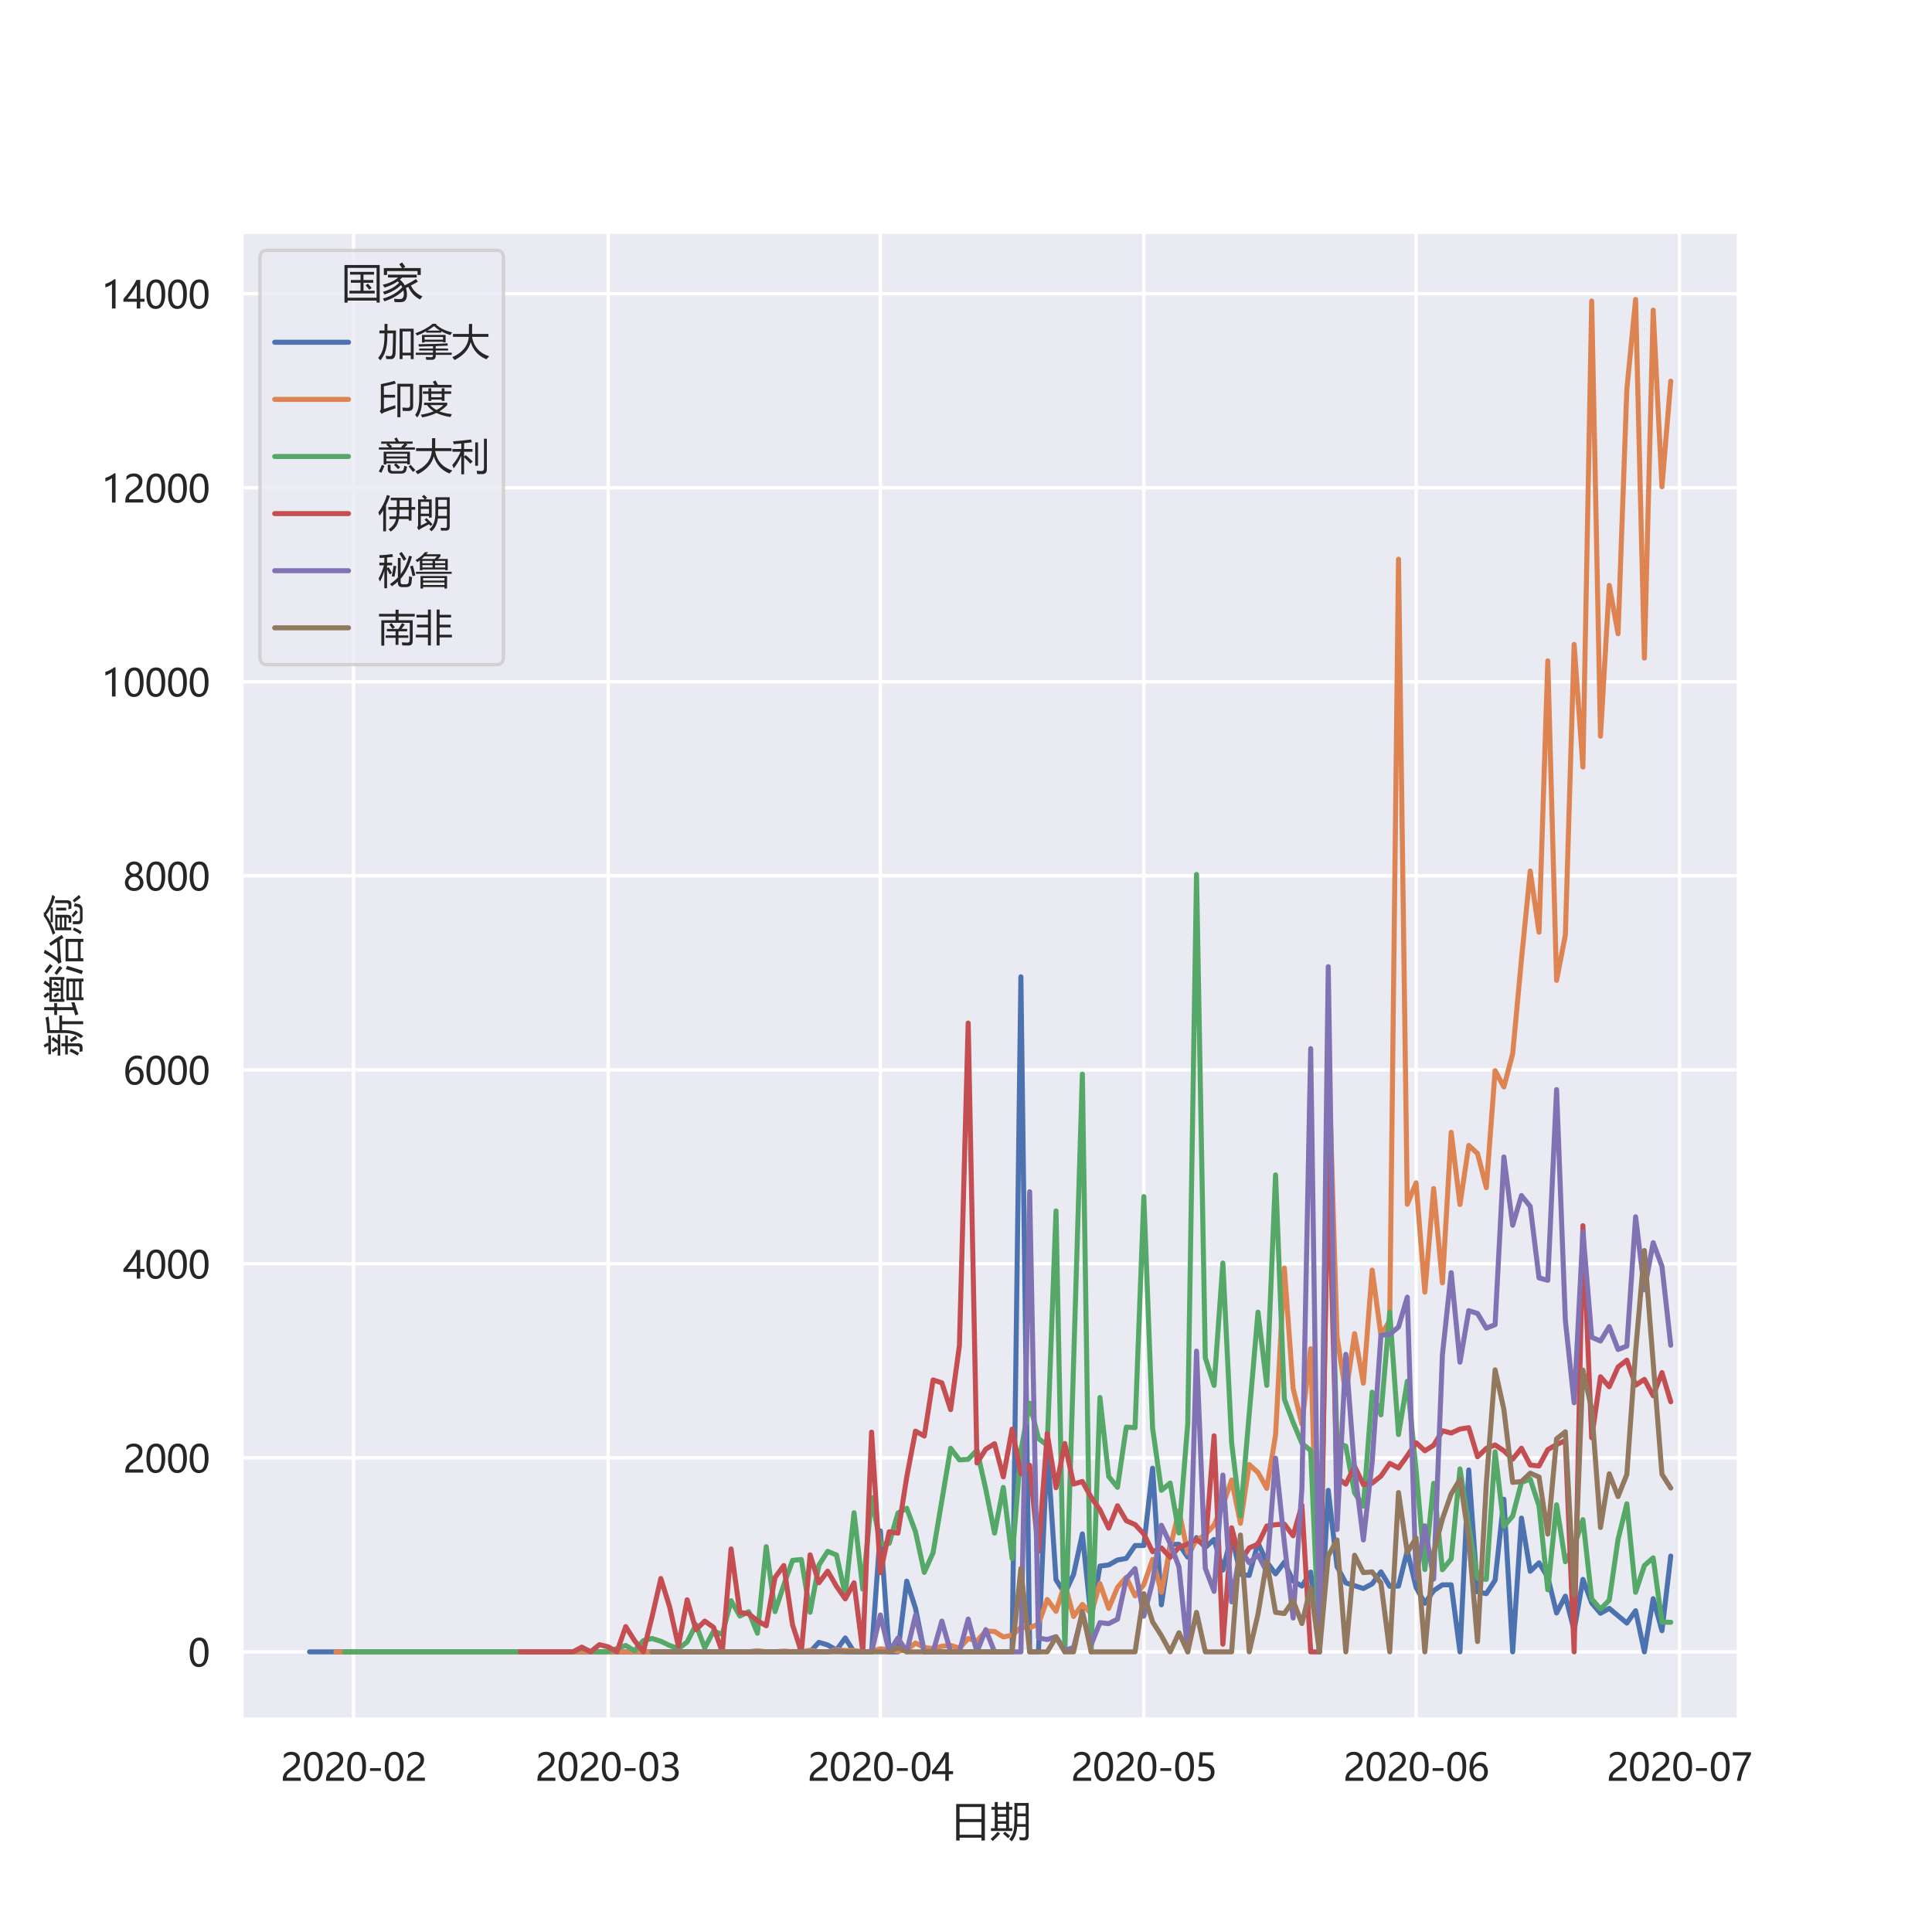 <?xml version="1.0" encoding="utf-8" standalone="no"?>
<!DOCTYPE svg PUBLIC "-//W3C//DTD SVG 1.1//EN"
        "http://www.w3.org/Graphics/SVG/1.1/DTD/svg11.dtd">
<svg xmlns:xlink="http://www.w3.org/1999/xlink" width="576pt" height="576pt" viewBox="0 0 576 576"
     xmlns="http://www.w3.org/2000/svg" version="1.1">
    <defs>
        <style type="text/css">*{stroke-linejoin: round; stroke-linecap: butt}</style>
    </defs>
    <g id="figure_1">
        <g id="patch_1">
            <path d="M 0 576
L 576 576 
L 576 0 
L 0 0 
z
" style="fill: #ffffff"/>
        </g>
        <g id="axes_1">
            <g id="patch_2">
                <path d="M 72 512.64
L 518.4 512.64 
L 518.4 69.12 
L 72 69.12 
z
" style="fill: #eaeaf2"/>
            </g>
            <g id="matplotlib.axis_1">
                <g id="xtick_1">
                    <g id="line2d_1">
                        <path d="M 105.382 512.64
L 105.382 69.12 
" clip-path="url(#pcbce294f48)" style="fill: none; stroke: #ffffff; stroke-linecap: round"/>
                    </g>
                    <g id="text_1">
                        <!-- 2020-02 -->
                        <g style="fill: #262626" transform="translate(83.651 530.933)scale(0.11 -0.11)">
                            <defs>
                                <path id="MicrosoftYaHei-32" d="M 2666 3572
Q 2666 3963 2419 4186 
Q 2172 4409 1747 4409 
Q 1447 4409 1140 4256 
Q 834 4103 569 3819 
L 569 4413 
Q 806 4659 1107 4790 
Q 1409 4922 1816 4922 
Q 2472 4922 2872 4570 
Q 3272 4219 3272 3619 
Q 3272 3084 3026 2693 
Q 2781 2303 2188 1894 
Q 1581 1475 1376 1294 
Q 1172 1113 1090 947 
Q 1009 781 1009 544 
L 3416 544 
L 3416 0 
L 372 0 
L 372 241 
Q 372 659 486 951 
Q 600 1244 862 1520 
Q 1125 1797 1681 2184 
Q 2250 2584 2458 2886 
Q 2666 3188 2666 3572 
z
" transform="scale(0.016)"/>
                                <path id="MicrosoftYaHei-30" d="M 284 2325
Q 284 3606 709 4264 
Q 1134 4922 1941 4922 
Q 3478 4922 3478 2441 
Q 3478 1216 3045 567 
Q 2613 -81 1831 -81 
Q 1094 -81 689 534 
Q 284 1150 284 2325 
z
M 909 2353 
Q 909 425 1888 425 
Q 2850 425 2850 2384 
Q 2850 4413 1906 4413 
Q 909 4413 909 2353 
z
" transform="scale(0.016)"/>
                                <path id="MicrosoftYaHei-2d" d="M 2328 1681
L 488 1681 
L 488 2153 
L 2328 2153 
L 2328 1681 
z
" transform="scale(0.016)"/>
                            </defs>
                            <use xlink:href="#MicrosoftYaHei-32"/>
                            <use xlink:href="#MicrosoftYaHei-30" x="58.643"/>
                            <use xlink:href="#MicrosoftYaHei-32" x="117.285"/>
                            <use xlink:href="#MicrosoftYaHei-30" x="175.928"/>
                            <use xlink:href="#MicrosoftYaHei-2d" x="234.57"/>
                            <use xlink:href="#MicrosoftYaHei-30" x="277.832"/>
                            <use xlink:href="#MicrosoftYaHei-32" x="336.475"/>
                        </g>
                    </g>
                </g>
                <g id="xtick_2">
                    <g id="line2d_2">
                        <path d="M 181.309 512.64
L 181.309 69.12 
" clip-path="url(#pcbce294f48)" style="fill: none; stroke: #ffffff; stroke-linecap: round"/>
                    </g>
                    <g id="text_2">
                        <!-- 2020-03 -->
                        <g style="fill: #262626" transform="translate(159.578 530.933)scale(0.11 -0.11)">
                            <defs>
                                <path id="MicrosoftYaHei-33" d="M 447 809
Q 944 425 1569 425 
Q 2069 425 2361 670 
Q 2653 916 2653 1328 
Q 2653 2247 1338 2247 
L 934 2247 
L 934 2753 
L 1319 2753 
Q 2484 2753 2484 3616 
Q 2484 4413 1594 4413 
Q 1084 4413 634 4069 
L 634 4647 
Q 1109 4922 1744 4922 
Q 2363 4922 2738 4598 
Q 3113 4275 3113 3759 
Q 3113 2809 2144 2538 
L 2144 2525 
Q 2669 2469 2973 2155 
Q 3278 1841 3278 1372 
Q 3278 719 2808 319 
Q 2338 -81 1556 -81 
Q 869 -81 447 175 
L 447 809 
z
" transform="scale(0.016)"/>
                            </defs>
                            <use xlink:href="#MicrosoftYaHei-32"/>
                            <use xlink:href="#MicrosoftYaHei-30" x="58.643"/>
                            <use xlink:href="#MicrosoftYaHei-32" x="117.285"/>
                            <use xlink:href="#MicrosoftYaHei-30" x="175.928"/>
                            <use xlink:href="#MicrosoftYaHei-2d" x="234.57"/>
                            <use xlink:href="#MicrosoftYaHei-30" x="277.832"/>
                            <use xlink:href="#MicrosoftYaHei-33" x="336.475"/>
                        </g>
                    </g>
                </g>
                <g id="xtick_3">
                    <g id="line2d_3">
                        <path d="M 262.473 512.64
L 262.473 69.12 
" clip-path="url(#pcbce294f48)" style="fill: none; stroke: #ffffff; stroke-linecap: round"/>
                    </g>
                    <g id="text_3">
                        <!-- 2020-04 -->
                        <g style="fill: #262626" transform="translate(240.742 530.933)scale(0.11 -0.11)">
                            <defs>
                                <path id="MicrosoftYaHei-34" d="M 2906 4841
L 2906 1644 
L 3631 1644 
L 3631 1138 
L 2906 1138 
L 2906 0 
L 2313 0 
L 2313 1138 
L 53 1138 
L 53 1616 
Q 656 2294 1265 3178 
Q 1875 4063 2272 4841 
L 2906 4841 
z
M 741 1644 
L 2313 1644 
L 2313 3950 
Q 1988 3366 1616 2817 
Q 1244 2269 741 1644 
z
" transform="scale(0.016)"/>
                            </defs>
                            <use xlink:href="#MicrosoftYaHei-32"/>
                            <use xlink:href="#MicrosoftYaHei-30" x="58.643"/>
                            <use xlink:href="#MicrosoftYaHei-32" x="117.285"/>
                            <use xlink:href="#MicrosoftYaHei-30" x="175.928"/>
                            <use xlink:href="#MicrosoftYaHei-2d" x="234.57"/>
                            <use xlink:href="#MicrosoftYaHei-30" x="277.832"/>
                            <use xlink:href="#MicrosoftYaHei-34" x="336.475"/>
                        </g>
                    </g>
                </g>
                <g id="xtick_4">
                    <g id="line2d_4">
                        <path d="M 341.018 512.64
L 341.018 69.12 
" clip-path="url(#pcbce294f48)" style="fill: none; stroke: #ffffff; stroke-linecap: round"/>
                    </g>
                    <g id="text_4">
                        <!-- 2020-05 -->
                        <g style="fill: #262626" transform="translate(319.287 530.933)scale(0.11 -0.11)">
                            <defs>
                                <path id="MicrosoftYaHei-35" d="M 3294 1494
Q 3294 784 2823 350 
Q 2353 -84 1559 -84 
Q 878 -84 544 119 
L 544 744 
Q 1034 425 1544 425 
Q 2050 425 2361 704 
Q 2672 984 2672 1447 
Q 2672 1909 2348 2167 
Q 2025 2425 1434 2425 
Q 978 2425 613 2384 
L 791 4841 
L 3053 4841 
L 3053 4303 
L 1306 4303 
L 1206 2931 
L 1647 2950 
Q 2416 2950 2855 2567 
Q 3294 2184 3294 1494 
z
" transform="scale(0.016)"/>
                            </defs>
                            <use xlink:href="#MicrosoftYaHei-32"/>
                            <use xlink:href="#MicrosoftYaHei-30" x="58.643"/>
                            <use xlink:href="#MicrosoftYaHei-32" x="117.285"/>
                            <use xlink:href="#MicrosoftYaHei-30" x="175.928"/>
                            <use xlink:href="#MicrosoftYaHei-2d" x="234.57"/>
                            <use xlink:href="#MicrosoftYaHei-30" x="277.832"/>
                            <use xlink:href="#MicrosoftYaHei-35" x="336.475"/>
                        </g>
                    </g>
                </g>
                <g id="xtick_5">
                    <g id="line2d_5">
                        <path d="M 422.182 512.64
L 422.182 69.12 
" clip-path="url(#pcbce294f48)" style="fill: none; stroke: #ffffff; stroke-linecap: round"/>
                    </g>
                    <g id="text_5">
                        <!-- 2020-06 -->
                        <g style="fill: #262626" transform="translate(400.451 530.933)scale(0.11 -0.11)">
                            <defs>
                                <path id="MicrosoftYaHei-36" d="M 3181 4219
Q 2803 4413 2391 4413 
Q 1763 4413 1381 3866 
Q 1000 3319 994 2372 
L 1009 2372 
Q 1353 3038 2106 3038 
Q 2734 3038 3109 2628 
Q 3484 2219 3484 1541 
Q 3484 831 3051 375 
Q 2619 -81 1947 -81 
Q 1209 -81 789 495 
Q 369 1072 369 2131 
Q 369 3413 920 4167 
Q 1472 4922 2372 4922 
Q 2888 4922 3181 4781 
L 3181 4219 
z
M 1031 1584 
Q 1031 1106 1286 765 
Q 1541 425 1963 425 
Q 2363 425 2613 719 
Q 2863 1013 2863 1475 
Q 2863 1975 2627 2253 
Q 2391 2531 1956 2531 
Q 1544 2531 1287 2250 
Q 1031 1969 1031 1584 
z
" transform="scale(0.016)"/>
                            </defs>
                            <use xlink:href="#MicrosoftYaHei-32"/>
                            <use xlink:href="#MicrosoftYaHei-30" x="58.643"/>
                            <use xlink:href="#MicrosoftYaHei-32" x="117.285"/>
                            <use xlink:href="#MicrosoftYaHei-30" x="175.928"/>
                            <use xlink:href="#MicrosoftYaHei-2d" x="234.57"/>
                            <use xlink:href="#MicrosoftYaHei-30" x="277.832"/>
                            <use xlink:href="#MicrosoftYaHei-36" x="336.475"/>
                        </g>
                    </g>
                </g>
                <g id="xtick_6">
                    <g id="line2d_6">
                        <path d="M 500.727 512.64
L 500.727 69.12 
" clip-path="url(#pcbce294f48)" style="fill: none; stroke: #ffffff; stroke-linecap: round"/>
                    </g>
                    <g id="text_6">
                        <!-- 2020-07 -->
                        <g style="fill: #262626" transform="translate(478.996 530.933)scale(0.11 -0.11)">
                            <defs>
                                <path id="MicrosoftYaHei-37" d="M 3422 4463
Q 2659 3131 2223 1998 
Q 1788 866 1684 0 
L 1047 0 
Q 1163 853 1594 1947 
Q 2025 3041 2747 4300 
L 347 4300 
L 347 4841 
L 3422 4841 
L 3422 4463 
z
" transform="scale(0.016)"/>
                            </defs>
                            <use xlink:href="#MicrosoftYaHei-32"/>
                            <use xlink:href="#MicrosoftYaHei-30" x="58.643"/>
                            <use xlink:href="#MicrosoftYaHei-32" x="117.285"/>
                            <use xlink:href="#MicrosoftYaHei-30" x="175.928"/>
                            <use xlink:href="#MicrosoftYaHei-2d" x="234.57"/>
                            <use xlink:href="#MicrosoftYaHei-30" x="277.832"/>
                            <use xlink:href="#MicrosoftYaHei-37" x="336.475"/>
                        </g>
                    </g>
                </g>
                <g id="text_7">
                    <!-- 日期 -->
                    <g style="fill: #262626" transform="translate(283.2 547.26)scale(0.12 -0.12)">
                        <defs>
                            <path id="MicrosoftYaHei-65e5" d="M 975 4909
L 5431 4909 
L 5431 -766 
L 4900 -766 
L 4900 -322 
L 1506 -322 
L 1506 -766 
L 975 -766 
L 975 4909 
z
M 1506 2103 
L 1506 134 
L 4900 134 
L 4900 2103 
L 1506 2103 
z
M 1506 4441 
L 1506 2572 
L 4900 2572 
L 4900 4441 
L 1506 4441 
z
" transform="scale(0.016)"/>
                            <path id="MicrosoftYaHei-671f" d="M 3769 5066
L 5981 5066 
L 5981 -3 
Q 5981 -741 5281 -741 
Q 4931 -741 4594 -722 
Q 4569 -516 4519 -241 
Q 4975 -284 5175 -284 
Q 5519 -284 5519 59 
L 5519 1372 
L 4181 1372 
Q 4113 3 3350 -903 
Q 3181 -728 2975 -553 
Q 3481 28 3619 653 
Q 3769 1253 3769 2741 
L 3769 5066 
z
M 125 1141 
L 713 1141 
L 713 4028 
L 200 4028 
L 200 4453 
L 713 4453 
L 713 5216 
L 1175 5216 
L 1175 4453 
L 2475 4453 
L 2475 5241 
L 2938 5241 
L 2938 4453 
L 3444 4453 
L 3444 4028 
L 2938 4028 
L 2938 1141 
L 3438 1141 
L 3438 716 
L 125 716 
L 125 1141 
z
M 4209 1784 
L 5519 1784 
L 5519 3009 
L 4231 3009 
Q 4238 2203 4209 1784 
z
M 5519 4641 
L 4231 4641 
L 4231 3422 
L 5519 3422 
L 5519 4641 
z
M 1175 1141 
L 2475 1141 
L 2475 1841 
L 1175 1841 
L 1175 1141 
z
M 1175 2241 
L 2475 2241 
L 2475 2934 
L 1175 2934 
L 1175 2241 
z
M 1175 3334 
L 2475 3334 
L 2475 4028 
L 1175 4028 
L 1175 3334 
z
M 1175 597 
L 1556 297 
Q 925 -384 406 -847 
Q 275 -697 75 -516 
Q 669 -9 1175 597 
z
M 1994 303 
L 2294 609 
Q 2731 284 3119 -47 
L 2788 -403 
Q 2438 -53 1994 303 
z
" transform="scale(0.016)"/>
                        </defs>
                        <use xlink:href="#MicrosoftYaHei-65e5"/>
                        <use xlink:href="#MicrosoftYaHei-671f" x="100"/>
                    </g>
                </g>
            </g>
            <g id="matplotlib.axis_2">
                <g id="ytick_1">
                    <g id="line2d_7">
                        <path d="M 72 492.48
L 518.4 492.48 
" clip-path="url(#pcbce294f48)" style="fill: none; stroke: #ffffff; stroke-linecap: round"/>
                    </g>
                    <g id="text_8">
                        <!-- 0 -->
                        <g style="fill: #262626" transform="translate(56.05 496.877)scale(0.11 -0.11)">
                            <use xlink:href="#MicrosoftYaHei-30"/>
                        </g>
                    </g>
                </g>
                <g id="ytick_2">
                    <g id="line2d_8">
                        <path d="M 72 434.636
L 518.4 434.636 
" clip-path="url(#pcbce294f48)" style="fill: none; stroke: #ffffff; stroke-linecap: round"/>
                    </g>
                    <g id="text_9">
                        <!-- 2000 -->
                        <g style="fill: #262626" transform="translate(36.698 439.033)scale(0.11 -0.11)">
                            <use xlink:href="#MicrosoftYaHei-32"/>
                            <use xlink:href="#MicrosoftYaHei-30" x="58.643"/>
                            <use xlink:href="#MicrosoftYaHei-30" x="117.285"/>
                            <use xlink:href="#MicrosoftYaHei-30" x="175.928"/>
                        </g>
                    </g>
                </g>
                <g id="ytick_3">
                    <g id="line2d_9">
                        <path d="M 72 376.792
L 518.4 376.792 
" clip-path="url(#pcbce294f48)" style="fill: none; stroke: #ffffff; stroke-linecap: round"/>
                    </g>
                    <g id="text_10">
                        <!-- 4000 -->
                        <g style="fill: #262626" transform="translate(36.698 381.189)scale(0.11 -0.11)">
                            <use xlink:href="#MicrosoftYaHei-34"/>
                            <use xlink:href="#MicrosoftYaHei-30" x="58.643"/>
                            <use xlink:href="#MicrosoftYaHei-30" x="117.285"/>
                            <use xlink:href="#MicrosoftYaHei-30" x="175.928"/>
                        </g>
                    </g>
                </g>
                <g id="ytick_4">
                    <g id="line2d_10">
                        <path d="M 72 318.949
L 518.4 318.949 
" clip-path="url(#pcbce294f48)" style="fill: none; stroke: #ffffff; stroke-linecap: round"/>
                    </g>
                    <g id="text_11">
                        <!-- 6000 -->
                        <g style="fill: #262626" transform="translate(36.698 323.345)scale(0.11 -0.11)">
                            <use xlink:href="#MicrosoftYaHei-36"/>
                            <use xlink:href="#MicrosoftYaHei-30" x="58.643"/>
                            <use xlink:href="#MicrosoftYaHei-30" x="117.285"/>
                            <use xlink:href="#MicrosoftYaHei-30" x="175.928"/>
                        </g>
                    </g>
                </g>
                <g id="ytick_5">
                    <g id="line2d_11">
                        <path d="M 72 261.105
L 518.4 261.105 
" clip-path="url(#pcbce294f48)" style="fill: none; stroke: #ffffff; stroke-linecap: round"/>
                    </g>
                    <g id="text_12">
                        <!-- 8000 -->
                        <g style="fill: #262626" transform="translate(36.698 265.501)scale(0.11 -0.11)">
                            <defs>
                                <path id="MicrosoftYaHei-38" d="M 306 1350
Q 306 1769 556 2122 
Q 806 2475 1200 2625 
Q 884 2803 700 3081 
Q 516 3359 516 3684 
Q 516 4028 692 4312 
Q 869 4597 1183 4759 
Q 1497 4922 1875 4922 
Q 2256 4922 2572 4761 
Q 2888 4600 3063 4315 
Q 3238 4031 3238 3684 
Q 3238 3366 3058 3086 
Q 2878 2806 2559 2625 
Q 2953 2472 3200 2119 
Q 3447 1766 3447 1350 
Q 3447 938 3250 611 
Q 3053 284 2690 103 
Q 2328 -78 1875 -78 
Q 1425 -78 1065 103 
Q 706 284 506 612 
Q 306 941 306 1350 
z
M 906 1378 
Q 906 947 1172 687 
Q 1438 428 1878 428 
Q 2309 428 2582 692 
Q 2856 956 2856 1378 
Q 2856 1778 2579 2051 
Q 2303 2325 1878 2325 
Q 1456 2325 1181 2058 
Q 906 1791 906 1378 
z
M 1081 3634 
Q 1081 3309 1312 3076 
Q 1544 2844 1878 2844 
Q 2206 2844 2445 3078 
Q 2684 3313 2684 3634 
Q 2684 3963 2454 4191 
Q 2225 4419 1878 4419 
Q 1534 4419 1307 4195 
Q 1081 3972 1081 3634 
z
" transform="scale(0.016)"/>
                            </defs>
                            <use xlink:href="#MicrosoftYaHei-38"/>
                            <use xlink:href="#MicrosoftYaHei-30" x="58.643"/>
                            <use xlink:href="#MicrosoftYaHei-30" x="117.285"/>
                            <use xlink:href="#MicrosoftYaHei-30" x="175.928"/>
                        </g>
                    </g>
                </g>
                <g id="ytick_6">
                    <g id="line2d_12">
                        <path d="M 72 203.261
L 518.4 203.261 
" clip-path="url(#pcbce294f48)" style="fill: none; stroke: #ffffff; stroke-linecap: round"/>
                    </g>
                    <g id="text_13">
                        <!-- 10000 -->
                        <g style="fill: #262626" transform="translate(30.248 207.658)scale(0.11 -0.11)">
                            <defs>
                                <path id="MicrosoftYaHei-31" d="M 1781 0
L 1781 4141 
Q 1638 3997 1295 3819 
Q 953 3641 663 3569 
L 663 4169 
Q 1047 4275 1484 4508 
Q 1922 4741 2156 4947 
L 2388 4947 
L 2388 0 
L 1781 0 
z
" transform="scale(0.016)"/>
                            </defs>
                            <use xlink:href="#MicrosoftYaHei-31"/>
                            <use xlink:href="#MicrosoftYaHei-30" x="58.643"/>
                            <use xlink:href="#MicrosoftYaHei-30" x="117.285"/>
                            <use xlink:href="#MicrosoftYaHei-30" x="175.928"/>
                            <use xlink:href="#MicrosoftYaHei-30" x="234.57"/>
                        </g>
                    </g>
                </g>
                <g id="ytick_7">
                    <g id="line2d_13">
                        <path d="M 72 145.417
L 518.4 145.417 
" clip-path="url(#pcbce294f48)" style="fill: none; stroke: #ffffff; stroke-linecap: round"/>
                    </g>
                    <g id="text_14">
                        <!-- 12000 -->
                        <g style="fill: #262626" transform="translate(30.248 149.814)scale(0.11 -0.11)">
                            <use xlink:href="#MicrosoftYaHei-31"/>
                            <use xlink:href="#MicrosoftYaHei-32" x="58.643"/>
                            <use xlink:href="#MicrosoftYaHei-30" x="117.285"/>
                            <use xlink:href="#MicrosoftYaHei-30" x="175.928"/>
                            <use xlink:href="#MicrosoftYaHei-30" x="234.57"/>
                        </g>
                    </g>
                </g>
                <g id="ytick_8">
                    <g id="line2d_14">
                        <path d="M 72 87.574
L 518.4 87.574 
" clip-path="url(#pcbce294f48)" style="fill: none; stroke: #ffffff; stroke-linecap: round"/>
                    </g>
                    <g id="text_15">
                        <!-- 14000 -->
                        <g style="fill: #262626" transform="translate(30.248 91.97)scale(0.11 -0.11)">
                            <use xlink:href="#MicrosoftYaHei-31"/>
                            <use xlink:href="#MicrosoftYaHei-34" x="58.643"/>
                            <use xlink:href="#MicrosoftYaHei-30" x="117.285"/>
                            <use xlink:href="#MicrosoftYaHei-30" x="175.928"/>
                            <use xlink:href="#MicrosoftYaHei-30" x="234.57"/>
                        </g>
                    </g>
                </g>
                <g id="text_16">
                    <!-- 新增治愈 -->
                    <g style="fill: #262626" transform="translate(23.265 314.88)rotate(-90)scale(0.12 -0.12)">
                        <defs>
                            <path id="MicrosoftYaHei-65b0" d="M 3594 4797
Q 4888 4809 5981 5053 
L 6144 4572 
Q 4906 4409 4038 4359 
L 4038 2903 
L 6319 2903 
L 6319 2478 
L 5425 2478 
L 5425 -797 
L 4963 -797 
L 4963 2478 
L 4038 2478 
L 4038 2172 
Q 4038 253 3119 -816 
Q 2969 -622 2788 -416 
Q 3594 466 3594 2191 
L 3594 4797 
z
M 263 1991 
L 1538 1991 
L 1538 2584 
L 1988 2584 
L 1988 1991 
L 3213 1991 
L 3213 1591 
L 1988 1591 
L 1988 -41 
Q 1988 -703 1350 -703 
Q 1081 -703 744 -697 
Q 719 -491 675 -222 
Q 1038 -259 1244 -259 
Q 1538 -259 1538 59 
L 1538 1591 
L 263 1591 
L 263 1991 
z
M 88 3159 
L 1094 3159 
Q 828 3581 594 3884 
L 931 4122 
Q 1138 3872 1463 3416 
L 1109 3159 
L 1934 3159 
Q 2275 3650 2563 4128 
L 3006 3878 
Q 2703 3488 2428 3159 
L 3375 3159 
L 3375 2759 
L 88 2759 
L 88 3159 
z
M 288 4609 
L 1638 4609 
Q 1503 4866 1331 5166 
L 1731 5353 
Q 1925 5034 2094 4709 
L 1884 4609 
L 3213 4609 
L 3213 4209 
L 288 4209 
L 288 4609 
z
M 744 1309 
L 1169 1109 
Q 831 403 500 -166 
Q 319 -53 88 59 
Q 394 534 744 1309 
z
M 2544 1278 
Q 2894 803 3156 403 
L 2756 128 
Q 2481 609 2175 1034 
L 2544 1278 
z
" transform="scale(0.016)"/>
                            <path id="MicrosoftYaHei-589e" d="M 2188 4459
L 3259 4459 
Q 3041 4781 2775 5116 
L 3131 5366 
Q 3456 4991 3694 4666 
L 3403 4459 
L 4453 4459 
Q 4759 4888 5050 5372 
L 5500 5116 
Q 5234 4772 4978 4459 
L 6038 4459 
L 6038 2122 
L 5600 2122 
L 5600 2309 
L 2625 2309 
L 2625 2122 
L 2188 2122 
L 2188 4459 
z
M 2438 1797 
L 5788 1797 
L 5788 -847 
L 5338 -847 
L 5338 -547 
L 2888 -547 
L 2888 -847 
L 2438 -847 
L 2438 1797 
z
M 81 428 
Q 466 538 894 672 
L 894 3253 
L 144 3253 
L 144 3697 
L 894 3697 
L 894 5259 
L 1356 5259 
L 1356 3697 
L 2000 3697 
L 2000 3253 
L 1356 3253 
L 1356 819 
Q 1709 931 2094 1059 
Q 2106 759 2125 553 
Q 1306 316 250 -53 
L 81 428 
z
M 5600 4084 
L 4325 4084 
L 4325 2684 
L 5600 2684 
L 5600 4084 
z
M 2625 2684 
L 3894 2684 
L 3894 4084 
L 2625 4084 
L 2625 2684 
z
M 5338 1409 
L 2888 1409 
L 2888 809 
L 5338 809 
L 5338 1409 
z
M 2888 -159 
L 5338 -159 
L 5338 434 
L 2888 434 
L 2888 -159 
z
M 5350 3609 
Q 5006 3066 4856 2884 
L 4519 3084 
Q 4744 3391 4981 3828 
L 5350 3609 
z
M 2863 3597 
L 3181 3803 
Q 3463 3441 3669 3122 
L 3319 2897 
Q 3119 3228 2863 3597 
z
" transform="scale(0.016)"/>
                            <path id="MicrosoftYaHei-6cbb" d="M 2231 1934
L 5719 1934 
L 5719 -822 
L 5244 -822 
L 5244 -403 
L 2706 -403 
L 2706 -822 
L 2231 -822 
L 2231 1934 
z
M 5019 4484 
Q 5731 3522 6325 2534 
L 5875 2259 
Q 5706 2553 5538 2838 
Q 3694 2759 2594 2666 
Q 2344 2641 2081 2566 
L 1831 3053 
Q 2088 3147 2288 3372 
Q 2931 4141 3519 5334 
L 4019 5128 
Q 3388 4059 2713 3153 
Q 3853 3191 5281 3259 
Q 4956 3775 4625 4247 
L 5019 4484 
z
M 5244 1497 
L 2706 1497 
L 2706 34 
L 5244 34 
L 5244 1497 
z
M 1013 1903 
Q 1263 1784 1525 1684 
Q 1069 278 763 -766 
L 231 -566 
Q 656 509 1013 1903 
z
M 663 5209 
Q 1338 4747 1819 4359 
Q 1619 4128 1469 3953 
Q 994 4378 356 4853 
L 663 5209 
z
M 406 3647 
Q 981 3266 1525 2847 
Q 1431 2753 1188 2434 
Q 563 2953 100 3291 
L 406 3647 
z
" transform="scale(0.016)"/>
                            <path id="MicrosoftYaHei-6108" d="M 1231 1059
L 800 1059 
L 800 3541 
L 3200 3541 
L 3200 1678 
Q 3200 1034 2575 1034 
Q 2369 1034 2006 1047 
Q 1969 1259 1919 1478 
Q 2263 1441 2506 1441 
Q 2769 1441 2769 1722 
L 2769 1803 
L 1231 1803 
L 1231 1059 
z
M 3631 5316 
L 3525 5228 
Q 4563 4397 6313 3991 
Q 6181 3828 6006 3559 
Q 5056 3853 4350 4209 
L 4350 3916 
L 2044 3916 
L 2044 4247 
Q 1319 3884 375 3534 
Q 244 3741 88 3916 
Q 1900 4478 3006 5316 
L 3631 5316 
z
M 1744 803 
L 2206 803 
L 2206 59 
Q 2206 -303 2563 -303 
L 3900 -303 
Q 4350 -303 4425 53 
Q 4475 297 4519 653 
Q 4744 566 4988 491 
Q 4925 122 4850 -153 
Q 4706 -703 3981 -703 
L 2506 -703 
Q 1744 -703 1744 3 
L 1744 803 
z
M 5019 3559 
L 5463 3559 
L 5463 1709 
Q 5463 1022 4819 1022 
Q 4594 1022 4169 1034 
Q 4125 1284 4056 1516 
Q 4438 1472 4731 1472 
Q 5019 1472 5019 1791 
L 5019 3559 
z
M 3213 4959 
Q 2669 4559 2069 4266 
L 4250 4266 
Q 3644 4584 3213 4959 
z
M 3875 3391 
L 4306 3391 
L 4306 1834 
L 3875 1834 
L 3875 3391 
z
M 813 784 
L 1238 628 
Q 956 -22 588 -566 
Q 400 -453 175 -347 
Q 569 178 813 784 
z
M 5113 578 
L 5456 822 
Q 5900 334 6275 -153 
L 5888 -428 
Q 5569 34 5113 578 
z
M 1231 2141 
L 2769 2141 
L 2769 2497 
L 1231 2497 
L 1231 2141 
z
M 2769 3191 
L 1231 3191 
L 1231 2834 
L 2769 2834 
L 2769 3191 
z
M 2800 734 
L 3088 1003 
Q 3531 678 3919 341 
L 3600 22 
Q 3219 384 2800 734 
z
" transform="scale(0.016)"/>
                        </defs>
                        <use xlink:href="#MicrosoftYaHei-65b0"/>
                        <use xlink:href="#MicrosoftYaHei-589e" x="100"/>
                        <use xlink:href="#MicrosoftYaHei-6cbb" x="200"/>
                        <use xlink:href="#MicrosoftYaHei-6108" x="300"/>
                    </g>
                </g>
            </g>
            <g id="line2d_15">
                <path d="M 92.291 492.48
L 223.2 492.48 
L 225.818 492.306 
L 228.436 492.48 
L 238.909 492.393 
L 241.527 492.48 
L 244.145 489.646 
L 246.764 490.427 
L 249.382 491.93 
L 252 488.344 
L 254.618 492.48 
L 259.855 492.48 
L 262.473 456.414 
L 265.091 492.48 
L 267.709 492.48 
L 270.327 471.396 
L 272.945 479.494 
L 275.564 492.48 
L 301.745 492.48 
L 304.364 291.213 
L 306.982 492.48 
L 309.6 492.48 
L 312.218 431.339 
L 314.836 470.991 
L 317.455 475.069 
L 320.073 469.4 
L 322.691 457.311 
L 325.309 482.675 
L 327.927 466.913 
L 330.545 466.566 
L 333.164 465.091 
L 335.782 464.628 
L 338.4 460.782 
L 341.018 460.782 
L 343.636 437.731 
L 346.255 478.453 
L 348.873 460.463 
L 351.491 460.406 
L 354.109 464.252 
L 356.727 458.41 
L 359.345 461.36 
L 361.964 458.96 
L 364.582 468.099 
L 367.2 457.6 
L 369.818 469.371 
L 372.436 469.69 
L 375.055 460.03 
L 377.673 465.669 
L 380.291 469.227 
L 382.909 465.756 
L 385.527 471.338 
L 388.145 472.871 
L 390.764 468.706 
L 393.382 492.48 
L 396 444.325 
L 398.618 467.058 
L 401.236 471.917 
L 406.473 473.594 
L 409.091 472.206 
L 411.709 468.619 
L 414.327 472.929 
L 416.945 472.871 
L 419.564 462.343 
L 422.182 473.247 
L 424.8 477.99 
L 427.418 474.23 
L 430.036 472.495 
L 432.655 472.495 
L 435.273 492.48 
L 437.891 438.251 
L 440.509 474.577 
L 443.127 475.127 
L 445.745 471.136 
L 448.364 446.986 
L 450.982 492.48 
L 453.6 452.597 
L 456.218 468.446 
L 458.836 465.93 
L 461.455 470.21 
L 464.073 480.882 
L 466.691 475.879 
L 469.309 486.117 
L 471.927 470.875 
L 474.545 477.903 
L 477.164 480.969 
L 479.782 479.523 
L 485.018 483.89 
L 487.636 480.217 
L 490.255 492.48 
L 492.873 476.631 
L 495.491 486.175 
L 498.109 463.934 
L 498.109 463.934 
" clip-path="url(#pcbce294f48)" style="fill: none; stroke: #4c72b0; stroke-width: 1.5; stroke-linecap: round"/>
            </g>
            <g id="line2d_16">
                <path d="M 100.145 492.48
L 223.2 492.48 
L 225.818 492.162 
L 228.436 492.48 
L 231.055 492.451 
L 233.673 492.249 
L 236.291 492.48 
L 238.909 492.48 
L 241.527 491.988 
L 244.145 492.422 
L 246.764 492.48 
L 249.382 491.786 
L 252 492.075 
L 254.618 492.046 
L 257.236 492.48 
L 259.855 492.306 
L 262.473 491.555 
L 265.091 491.815 
L 267.709 492.278 
L 270.327 491.902 
L 272.945 489.848 
L 275.564 491.179 
L 278.182 491.497 
L 280.8 490.803 
L 283.418 490.542 
L 286.036 491.381 
L 288.655 488.518 
L 291.273 489.241 
L 293.891 486.262 
L 296.509 486.406 
L 299.127 488.026 
L 301.745 487.534 
L 304.364 485.192 
L 306.982 485.307 
L 309.6 484.179 
L 312.218 476.862 
L 314.836 480.391 
L 317.455 472.235 
L 320.073 481.924 
L 322.691 478.337 
L 325.309 481.027 
L 327.927 472.119 
L 330.545 479.523 
L 333.164 473.247 
L 335.782 470.239 
L 338.4 475.792 
L 341.018 472.466 
L 343.636 464.917 
L 346.255 474.693 
L 348.873 461.418 
L 351.491 450.428 
L 354.109 462.951 
L 356.727 459.249 
L 359.345 457.542 
L 361.964 454.65 
L 364.582 448.779 
L 367.2 441.23 
L 369.818 454.159 
L 372.436 436.632 
L 375.055 439.003 
L 377.673 443.747 
L 380.291 427.897 
L 382.909 378.065 
L 385.527 413.957 
L 388.145 424.542 
L 390.764 402.099 
L 393.382 492.48 
L 396 312.123 
L 398.618 398.484 
L 401.236 415.635 
L 403.855 397.616 
L 406.473 412.366 
L 409.091 378.672 
L 411.709 398.021 
L 414.327 393.741 
L 416.945 166.704 
L 419.564 359.034 
L 422.182 352.643 
L 424.8 385.238 
L 427.418 354.349 
L 430.036 382.461 
L 432.655 337.603 
L 435.273 359.121 
L 437.891 341.508 
L 440.509 343.908 
L 443.127 354.089 
L 445.745 319.209 
L 448.364 324.068 
L 450.982 314.177 
L 453.6 286.093 
L 456.218 259.688 
L 458.836 277.909 
L 461.455 197.043 
L 464.073 292.283 
L 466.691 278.747 
L 469.309 192.126 
L 471.927 228.683 
L 474.545 89.743 
L 477.164 219.486 
L 479.782 174.513 
L 482.4 188.945 
L 485.018 116.148 
L 487.636 89.28 
L 490.255 196.204 
L 492.873 92.461 
L 495.491 145.128 
L 498.109 113.632 
L 498.109 113.632 
" clip-path="url(#pcbce294f48)" style="fill: none; stroke: #dd8452; stroke-width: 1.5; stroke-linecap: round"/>
            </g>
            <g id="line2d_17">
                <path d="M 102.764 492.48
L 170.836 492.48 
L 173.455 491.381 
L 176.073 492.335 
L 178.691 492.451 
L 181.309 492.364 
L 186.545 490.571 
L 189.164 492.162 
L 191.782 489.125 
L 194.4 488.489 
L 197.018 489.328 
L 199.636 490.571 
L 202.255 491.526 
L 204.873 489.53 
L 207.491 484.382 
L 210.109 491.294 
L 212.727 486.32 
L 215.345 487.245 
L 217.964 477.238 
L 220.582 481.808 
L 223.2 480.506 
L 225.818 486.927 
L 228.436 461.129 
L 231.055 480.477 
L 233.673 472.553 
L 236.291 465.207 
L 238.909 464.946 
L 241.527 480.68 
L 244.145 466.624 
L 246.764 462.517 
L 249.382 463.587 
L 252 475.445 
L 254.618 451.006 
L 257.236 473.796 
L 259.855 446.494 
L 262.473 460.406 
L 265.091 460.145 
L 267.709 451.093 
L 270.327 449.676 
L 272.945 456.675 
L 275.564 468.793 
L 278.182 462.922 
L 283.418 431.773 
L 286.036 435.244 
L 288.655 435.07 
L 291.273 432.351 
L 293.891 443.978 
L 296.509 457.08 
L 299.127 443.457 
L 301.745 464.657 
L 304.364 432.554 
L 306.982 418.353 
L 309.6 428.852 
L 312.218 430.934 
L 314.836 361.03 
L 317.455 492.48 
L 322.691 320.25 
L 325.309 492.48 
L 327.927 416.647 
L 330.545 440.189 
L 333.164 443.428 
L 335.782 425.468 
L 338.4 425.642 
L 341.018 356.75 
L 343.636 425.844 
L 346.255 444.325 
L 348.873 442.156 
L 351.491 457.051 
L 354.109 424.456 
L 356.727 260.7 
L 359.345 404.818 
L 361.964 413.032 
L 364.582 376.561 
L 367.2 430.153 
L 369.818 451.96 
L 375.055 391.196 
L 377.673 413.032 
L 380.291 350.271 
L 382.909 417.138 
L 385.527 424.051 
L 388.145 430.298 
L 390.764 432.467 
L 393.382 492.48 
L 396 343.272 
L 398.618 430.009 
L 401.236 431.166 
L 403.855 445.077 
L 406.473 449.039 
L 409.091 415.056 
L 411.709 421.824 
L 414.327 391.167 
L 416.945 427.695 
L 419.564 411.817 
L 422.182 438.28 
L 424.8 467.954 
L 427.418 442.243 
L 430.036 468.012 
L 432.655 464.802 
L 435.273 437.933 
L 437.891 454.968 
L 440.509 470.528 
L 443.127 470.875 
L 445.745 432.843 
L 448.364 455.084 
L 450.982 452.018 
L 453.6 441.953 
L 456.218 440.999 
L 458.836 448.953 
L 461.455 473.97 
L 464.073 448.634 
L 466.691 465.612 
L 469.309 460.984 
L 471.927 453.059 
L 474.545 476.689 
L 477.164 479.754 
L 479.782 477.065 
L 482.4 458.96 
L 485.018 448.345 
L 487.636 474.722 
L 490.255 466.74 
L 492.873 464.455 
L 495.491 483.601 
L 498.109 483.659 
L 498.109 483.659 
" clip-path="url(#pcbce294f48)" style="fill: none; stroke: #55a868; stroke-width: 1.5; stroke-linecap: round"/>
            </g>
            <g id="line2d_18">
                <path d="M 155.127 492.48
L 170.836 492.48 
L 173.455 491.063 
L 176.073 492.48 
L 178.691 490.34 
L 181.309 490.976 
L 183.927 492.48 
L 186.545 484.96 
L 189.164 489.096 
L 191.782 492.48 
L 194.4 482.039 
L 197.018 470.615 
L 199.636 479.031 
L 202.255 490.745 
L 204.873 476.949 
L 207.491 485.886 
L 210.109 483.312 
L 212.727 485.163 
L 215.345 492.48 
L 217.964 461.794 
L 220.582 480.738 
L 223.2 481.114 
L 225.818 483.196 
L 228.436 484.7 
L 231.055 470.326 
L 233.673 466.74 
L 236.291 484.44 
L 238.909 492.48 
L 241.527 463.558 
L 244.145 471.888 
L 246.764 468.417 
L 249.382 472.929 
L 252 476.689 
L 254.618 471.888 
L 257.236 492.48 
L 259.855 426.972 
L 262.473 468.851 
L 265.091 456.675 
L 267.709 457.08 
L 270.327 440.392 
L 272.945 426.683 
L 275.564 428.129 
L 278.182 411.412 
L 280.8 412.28 
L 283.418 420.262 
L 286.036 401.203 
L 288.655 305.008 
L 291.273 436.169 
L 293.891 432.062 
L 296.509 430.414 
L 299.127 440.305 
L 301.745 426.075 
L 304.364 439.408 
L 306.982 436.863 
L 309.6 462.517 
L 312.218 427.406 
L 314.836 443.544 
L 317.455 430.356 
L 320.073 442.445 
L 322.691 441.693 
L 325.309 446.379 
L 327.927 450.138 
L 330.545 455.576 
L 333.164 448.924 
L 335.782 453.378 
L 338.4 454.534 
L 341.018 457.34 
L 343.636 462.633 
L 346.255 461.476 
L 348.873 464.281 
L 351.491 461.302 
L 354.109 460.319 
L 356.727 459.017 
L 359.345 460.868 
L 361.964 428.071 
L 364.582 490.195 
L 367.2 455.489 
L 369.818 465.438 
L 372.436 461.505 
L 375.055 460.348 
L 377.673 454.968 
L 380.291 454.563 
L 382.909 454.39 
L 385.527 457.861 
L 388.145 448.75 
L 390.764 492.48 
L 393.382 492.48 
L 396 344.892 
L 398.618 440.536 
L 401.236 442.474 
L 403.855 437.181 
L 406.473 442.619 
L 409.091 442.185 
L 411.709 440.074 
L 414.327 436.285 
L 416.945 437.644 
L 419.564 434.029 
L 422.182 430.124 
L 424.8 432.525 
L 427.418 430.905 
L 430.036 426.567 
L 432.655 427.232 
L 435.273 426.046 
L 437.891 425.642 
L 440.509 434.318 
L 443.127 431.831 
L 445.745 430.79 
L 448.364 432.525 
L 450.982 435.041 
L 453.6 431.773 
L 456.218 436.776 
L 458.836 437.066 
L 461.455 432.178 
L 464.073 430.674 
L 466.691 429.459 
L 469.309 492.48 
L 471.927 365.426 
L 474.545 428.649 
L 477.164 410.458 
L 479.782 413.436 
L 482.4 407.565 
L 485.018 405.512 
L 487.636 412.974 
L 490.255 411.238 
L 492.873 416.126 
L 495.491 409.214 
L 498.109 417.919 
L 498.109 417.919 
" clip-path="url(#pcbce294f48)" style="fill: none; stroke: #c44e52; stroke-width: 1.5; stroke-linecap: round"/>
            </g>
            <g id="line2d_19">
                <path d="M 194.4 492.48
L 197.018 492.48 
L 199.636 492.48 
L 202.255 492.48 
L 204.873 492.48 
L 207.491 492.48 
L 210.109 492.48 
L 212.727 492.48 
L 215.345 492.48 
L 217.964 492.48 
L 220.582 492.48 
L 223.2 492.48 
L 225.818 492.48 
L 228.436 492.48 
L 231.055 492.48 
L 233.673 492.48 
L 236.291 492.48 
L 238.909 492.48 
L 241.527 492.451 
L 244.145 492.48 
L 246.764 492.48 
L 249.382 492.104 
L 252 492.48 
L 254.618 492.48 
L 257.236 492.48 
L 259.855 492.48 
L 262.473 481.49 
L 265.091 492.48 
L 267.709 488.344 
L 270.327 492.48 
L 272.945 481.576 
L 275.564 492.48 
L 278.182 492.48 
L 280.8 483.312 
L 283.418 492.48 
L 286.036 492.48 
L 288.655 482.704 
L 291.273 492.48 
L 293.891 485.857 
L 296.509 492.48 
L 299.127 492.48 
L 301.745 492.48 
L 304.364 492.48 
L 306.982 355.303 
L 309.6 488.344 
L 312.218 488.807 
L 314.836 487.939 
L 317.455 492.075 
L 320.073 491.179 
L 322.691 481.056 
L 325.309 490.34 
L 327.927 483.775 
L 330.545 484.064 
L 333.164 482.733 
L 335.782 470.673 
L 338.4 467.665 
L 341.018 481.837 
L 343.636 471.541 
L 346.255 454.737 
L 348.873 460.203 
L 351.491 467.116 
L 354.109 492.48 
L 356.727 402.822 
L 359.345 467.578 
L 361.964 474.433 
L 364.582 439.784 
L 367.2 477.585 
L 369.818 461.91 
L 372.436 465.93 
L 375.055 463.558 
L 377.673 468.562 
L 380.291 434.752 
L 382.909 459.943 
L 385.527 482.386 
L 388.145 443.747 
L 390.764 312.644 
L 393.382 492.48 
L 396 288.205 
L 398.618 456.01 
L 401.236 403.777 
L 403.855 438.107 
L 406.473 459.104 
L 409.091 435.88 
L 411.709 398.108 
L 414.327 397.819 
L 416.945 395.621 
L 419.564 386.742 
L 422.182 470.47 
L 424.8 454.91 
L 427.418 470.789 
L 430.036 403.921 
L 432.655 379.424 
L 435.273 406.119 
L 437.891 390.762 
L 440.509 391.6 
L 443.127 395.968 
L 445.745 394.926 
L 448.364 344.921 
L 450.982 365.282 
L 453.6 356.431 
L 456.218 359.7 
L 458.836 380.986 
L 461.455 381.709 
L 464.073 324.849 
L 466.691 393.654 
L 469.309 418.209 
L 471.927 367.248 
L 474.545 398.686 
L 477.164 399.814 
L 479.782 395.505 
L 482.4 402.33 
L 485.018 401.318 
L 487.636 362.765 
L 490.255 384.544 
L 492.873 370.487 
L 495.491 377.544 
L 498.109 401.058 
" clip-path="url(#pcbce294f48)" style="fill: none; stroke: #8172b3; stroke-width: 1.5; stroke-linecap: round"/>
            </g>
            <g id="line2d_20">
                <path d="M 194.4 492.48
L 197.018 492.48 
L 199.636 492.48 
L 202.255 492.48 
L 204.873 492.48 
L 207.491 492.48 
L 210.109 492.48 
L 212.727 492.48 
L 215.345 492.48 
L 217.964 492.48 
L 220.582 492.48 
L 223.2 492.48 
L 225.818 492.48 
L 228.436 492.48 
L 231.055 492.48 
L 233.673 492.48 
L 236.291 492.48 
L 238.909 492.48 
L 241.527 492.48 
L 244.145 492.48 
L 246.764 492.48 
L 249.382 492.451 
L 252 492.48 
L 254.618 492.48 
L 257.236 492.48 
L 259.855 492.48 
L 262.473 492.48 
L 265.091 492.48 
L 267.709 491.207 
L 270.327 492.48 
L 272.945 492.48 
L 275.564 492.48 
L 278.182 492.48 
L 280.8 492.48 
L 283.418 492.48 
L 286.036 492.48 
L 288.655 492.48 
L 291.273 492.48 
L 293.891 492.48 
L 296.509 492.48 
L 299.127 492.48 
L 301.745 492.48 
L 304.364 467.665 
L 306.982 492.48 
L 309.6 492.48 
L 312.218 492.48 
L 314.836 488.084 
L 317.455 492.48 
L 320.073 492.48 
L 322.691 480.391 
L 325.309 492.48 
L 327.927 492.48 
L 330.545 492.48 
L 333.164 492.48 
L 335.782 492.48 
L 338.4 492.48 
L 341.018 475.127 
L 343.636 483.543 
L 346.255 487.65 
L 348.873 492.48 
L 351.491 486.782 
L 354.109 492.48 
L 356.727 480.709 
L 359.345 492.48 
L 361.964 492.48 
L 364.582 492.48 
L 367.2 492.48 
L 369.818 457.658 
L 372.436 492.48 
L 375.055 481.258 
L 377.673 465.554 
L 380.291 480.709 
L 382.909 481.056 
L 385.527 477.209 
L 388.145 484.035 
L 390.764 473.334 
L 393.382 492.48 
L 396 463.847 
L 398.618 459.104 
L 401.236 492.48 
L 403.855 463.674 
L 406.473 468.851 
L 409.091 468.648 
L 411.709 471.945 
L 414.327 492.48 
L 416.945 444.99 
L 419.564 462.893 
L 422.182 458.497 
L 424.8 492.48 
L 427.418 462.922 
L 430.036 452.886 
L 432.655 445.366 
L 435.273 441.086 
L 437.891 458.641 
L 440.509 489.414 
L 443.127 442.301 
L 445.745 408.404 
L 448.364 420.204 
L 450.982 441.953 
L 453.6 441.693 
L 456.218 439.206 
L 458.836 440.334 
L 461.455 457.369 
L 464.073 428.968 
L 466.691 426.885 
L 469.309 475.445 
L 471.927 408.462 
L 474.545 420.146 
L 477.164 455.402 
L 479.782 439.379 
L 482.4 446.176 
L 485.018 439.582 
L 487.636 402.822 
L 490.255 372.83 
L 492.873 406.206 
L 495.491 439.524 
L 498.109 443.631 
" clip-path="url(#pcbce294f48)" style="fill: none; stroke: #937860; stroke-width: 1.5; stroke-linecap: round"/>
            </g>
            <g id="line2d_21"/>
            <g id="line2d_22"/>
            <g id="line2d_23"/>
            <g id="line2d_24"/>
            <g id="line2d_25"/>
            <g id="line2d_26"/>
            <g id="patch_3">
                <path d="M 72 512.64
L 72 69.12 
" style="fill: none; stroke: #ffffff; stroke-width: 1.25; stroke-linejoin: miter; stroke-linecap: square"/>
            </g>
            <g id="patch_4">
                <path d="M 518.4 512.64
L 518.4 69.12 
" style="fill: none; stroke: #ffffff; stroke-width: 1.25; stroke-linejoin: miter; stroke-linecap: square"/>
            </g>
            <g id="patch_5">
                <path d="M 72 512.64
L 518.4 512.64 
" style="fill: none; stroke: #ffffff; stroke-width: 1.25; stroke-linejoin: miter; stroke-linecap: square"/>
            </g>
            <g id="patch_6">
                <path d="M 72 69.12
L 518.4 69.12 
" style="fill: none; stroke: #ffffff; stroke-width: 1.25; stroke-linejoin: miter; stroke-linecap: square"/>
            </g>
            <g id="legend_1">
                <g id="patch_7">
                    <path d="M 79.7 198.162
L 147.9 198.162 
Q 150.1 198.162 150.1 195.962 
L 150.1 76.82 
Q 150.1 74.62 147.9 74.62 
L 79.7 74.62 
Q 77.5 74.62 77.5 76.82 
L 77.5 195.962 
Q 77.5 198.162 79.7 198.162 
z
" style="fill: #eaeaf2; opacity: 0.8; stroke: #cccccc; stroke-linejoin: miter"/>
                </g>
                <g id="text_17">
                    <!-- 国家 -->
                    <g style="fill: #262626" transform="translate(101.8 88.612)scale(0.12 -0.12)">
                        <defs>
                            <path id="MicrosoftYaHei-56fd" d="M 469 4997
L 5938 4997 
L 5938 -834 
L 5456 -834 
L 5456 -522 
L 950 -522 
L 950 -841 
L 469 -841 
L 469 4997 
z
M 5456 4553 
L 950 4553 
L 950 -78 
L 5456 -78 
L 5456 4553 
z
M 1238 1009 
L 2963 1009 
L 2963 2247 
L 1456 2247 
L 1456 2672 
L 2963 2672 
L 2963 3509 
L 1338 3509 
L 1338 3934 
L 5063 3934 
L 5063 3509 
L 3425 3509 
L 3425 2672 
L 4938 2672 
L 4938 2247 
L 3425 2247 
L 3425 1009 
L 5163 1009 
L 5163 584 
L 1238 584 
L 1238 1009 
z
M 3750 1847 
L 4100 2109 
Q 4444 1753 4688 1441 
L 4319 1159 
Q 4019 1566 3750 1847 
z
" transform="scale(0.016)"/>
                            <path id="MicrosoftYaHei-5bb6" d="M 194 -209
Q 2081 331 3200 1556 
Q 3113 1738 2997 1903 
Q 2066 941 425 422 
Q 331 634 200 847 
Q 1809 1291 2703 2256 
Q 2600 2359 2478 2459 
Q 1650 1872 444 1497 
Q 325 1703 163 1941 
Q 1653 2272 2550 3053 
L 975 3053 
L 975 3503 
L 5438 3503 
L 5438 3053 
L 3169 3053 
Q 3009 2884 2825 2728 
Q 3316 2331 3588 1841 
Q 4566 2319 5325 2822 
L 5619 2422 
Q 5109 2116 4534 1816 
Q 5088 616 6331 141 
Q 6125 -97 5944 -347 
Q 4722 278 4131 1609 
Q 3953 1522 3769 1431 
Q 4125 103 3656 -503 
Q 3431 -772 2794 -772 
Q 2544 -772 2006 -753 
Q 1969 -509 1913 -234 
Q 2400 -291 2781 -291 
Q 3456 -328 3438 522 
Q 3428 803 3369 1063 
Q 2263 -28 419 -641 
Q 325 -434 194 -209 
z
M 331 4528 
L 3156 4528 
Q 2972 4806 2725 5122 
L 3163 5403 
Q 3444 5059 3675 4722 
L 3356 4528 
L 6063 4528 
L 6063 3459 
L 5563 3459 
L 5563 4066 
L 831 4066 
L 831 3459 
L 331 3459 
L 331 4528 
z
" transform="scale(0.016)"/>
                        </defs>
                        <use xlink:href="#MicrosoftYaHei-56fd"/>
                        <use xlink:href="#MicrosoftYaHei-5bb6" x="100"/>
                    </g>
                </g>
                <g id="line2d_27">
                    <path d="M 81.9 102.039
L 92.9 102.039 
L 103.9 102.039 
" style="fill: none; stroke: #4c72b0; stroke-width: 1.5; stroke-linecap: round"/>
                </g>
                <g id="text_18">
                    <!-- 加拿大 -->
                    <g style="fill: #262626" transform="translate(112.7 105.889)scale(0.11 -0.11)">
                        <defs>
                            <path id="MicrosoftYaHei-52a0" d="M 3663 4484
L 6038 4484 
L 6038 -666 
L 5544 -666 
L 5544 -34 
L 4156 -34 
L 4156 -666 
L 3663 -666 
L 3663 4484 
z
M 231 4178 
L 1103 4178 
Q 1109 4681 1106 5297 
L 1600 5297 
Q 1600 4675 1594 4178 
L 3050 4178 
Q 3019 1778 2969 409 
Q 2944 -716 2119 -672 
Q 1875 -672 1400 -653 
Q 1356 -391 1300 -109 
Q 1738 -166 2013 -166 
Q 2431 -178 2469 428 
Q 2538 1909 2550 3703 
L 1588 3703 
Q 1581 3225 1569 2891 
Q 1544 447 394 -872 
Q 238 -678 25 -453 
Q 1063 684 1081 2941 
Q 1094 3269 1100 3703 
L 231 3703 
L 231 4178 
z
M 5544 4022 
L 4156 4022 
L 4156 416 
L 5544 416 
L 5544 4022 
z
" transform="scale(0.016)"/>
                            <path id="MicrosoftYaHei-62ff" d="M 144 416
L 3063 416 
L 3063 791 
L 725 791 
L 725 1128 
L 3063 1128 
L 3063 1522 
Q 1769 1478 681 1459 
Q 631 1722 594 1853 
Q 3613 1878 5500 2009 
L 5575 1616 
Q 4494 1572 3525 1534 
L 3525 1128 
L 5613 1128 
L 5613 791 
L 3525 791 
L 3525 416 
L 6231 416 
L 6231 53 
L 3525 53 
L 3525 -116 
Q 3525 -772 2881 -784 
Q 2544 -791 1925 -791 
Q 1894 -591 1838 -309 
Q 2381 -353 2725 -353 
Q 3063 -353 3063 -28 
L 3063 53 
L 144 53 
L 144 416 
z
M 1200 3428 
L 5200 3428 
L 5200 2184 
L 4763 2184 
L 4763 2272 
L 1638 2272 
L 1638 2141 
L 1200 2141 
L 1200 3428 
z
M 3663 5309 
L 3563 5209 
Q 4575 4253 6313 3859 
Q 6119 3616 6006 3403 
Q 5138 3672 4450 4047 
L 4450 3809 
L 1906 3809 
L 1906 4047 
Q 1206 3659 375 3322 
Q 225 3553 88 3716 
Q 1881 4366 3000 5309 
L 3663 5309 
z
M 4763 3078 
L 1638 3078 
L 1638 2622 
L 4763 2622 
L 4763 3078 
z
M 3244 4922 
Q 2725 4522 2100 4159 
L 4256 4159 
Q 3688 4497 3244 4922 
z
" transform="scale(0.016)"/>
                            <path id="MicrosoftYaHei-5927" d="M 88 -341
Q 2666 806 2869 3103 
L 200 3103 
L 200 3591 
L 2891 3591 
Q 2906 4431 2906 5284 
L 3450 5284 
Q 3450 4444 3434 3591 
L 6206 3591 
L 6206 3103 
L 3425 3103 
Q 3869 606 6338 -191 
Q 6019 -497 5863 -697 
Q 3828 122 3203 2219 
Q 2716 322 475 -822 
Q 350 -653 88 -341 
z
" transform="scale(0.016)"/>
                        </defs>
                        <use xlink:href="#MicrosoftYaHei-52a0"/>
                        <use xlink:href="#MicrosoftYaHei-62ff" x="100"/>
                        <use xlink:href="#MicrosoftYaHei-5927" x="200"/>
                    </g>
                </g>
                <g id="line2d_28">
                    <path d="M 81.9 119.066
L 92.9 119.066 
L 103.9 119.066 
" style="fill: none; stroke: #dd8452; stroke-width: 1.5; stroke-linecap: round"/>
                </g>
                <g id="text_19">
                    <!-- 印度 -->
                    <g style="fill: #262626" transform="translate(112.7 122.916)scale(0.11 -0.11)">
                        <defs>
                            <path id="MicrosoftYaHei-5370" d="M 3281 4828
L 5950 4828 
L 5950 1053 
Q 5950 228 5156 222 
Q 4756 216 4200 228 
Q 4169 503 4119 803 
Q 4681 753 5000 753 
Q 5438 747 5438 1209 
L 5438 4341 
L 3794 4341 
L 3794 -834 
L 3281 -834 
L 3281 4828 
z
M 3038 4872 
Q 2213 4647 994 4397 
L 994 2959 
L 2888 2959 
L 2888 2491 
L 994 2491 
L 994 553 
Q 1969 866 2925 1209 
Q 2925 941 2975 678 
Q 1925 334 1006 -28 
Q 788 -134 631 -278 
L 294 159 
Q 494 384 481 728 
L 481 4766 
Q 1831 5028 2800 5328 
L 3038 4872 
z
" transform="scale(0.016)"/>
                            <path id="MicrosoftYaHei-5ea6" d="M 1550 1216
L 1550 1628 
L 5469 1628 
L 5469 1222 
Q 4903 613 4147 163 
Q 5050 -200 6263 -309 
L 6019 -797 
Q 4625 -603 3644 -109 
Q 2600 -619 1250 -866 
Q 1150 -666 994 -416 
Q 2231 -222 3166 166 
Q 2497 600 2066 1216 
L 1550 1216 
z
M 1363 3541 
L 2294 3541 
L 2294 4066 
L 2769 4066 
L 2769 3541 
L 4538 3541 
L 4538 4072 
L 5013 4072 
L 5013 3541 
L 6150 3541 
L 6150 3128 
L 5013 3128 
L 5013 1928 
L 4538 1928 
L 4538 2147 
L 2769 2147 
L 2769 1922 
L 2294 1922 
L 2294 3128 
L 1363 3128 
L 1363 3541 
z
M 3025 5172 
L 3481 5391 
Q 3694 5056 3909 4634 
L 6213 4634 
L 6213 4197 
L 1225 4197 
L 1225 2316 
Q 1225 178 394 -872 
Q 238 -666 38 -447 
Q 725 397 738 2347 
L 738 4634 
L 3331 4634 
Q 3188 4909 3025 5172 
z
M 2769 2547 
L 4538 2547 
L 4538 3128 
L 2769 3128 
L 2769 2547 
z
M 4819 1216 
L 2588 1216 
Q 3031 728 3656 391 
Q 4334 741 4819 1216 
z
" transform="scale(0.016)"/>
                        </defs>
                        <use xlink:href="#MicrosoftYaHei-5370"/>
                        <use xlink:href="#MicrosoftYaHei-5ea6" x="100"/>
                    </g>
                </g>
                <g id="line2d_29">
                    <path d="M 81.9 136.094
L 92.9 136.094 
L 103.9 136.094 
" style="fill: none; stroke: #55a868; stroke-width: 1.5; stroke-linecap: round"/>
                </g>
                <g id="text_20">
                    <!-- 意大利 -->
                    <g style="fill: #262626" transform="translate(112.7 139.944)scale(0.11 -0.11)">
                        <defs>
                            <path id="MicrosoftYaHei-610f" d="M 2706 759
L 3022 1028 
L 1419 1028 
L 1419 834 
L 956 834 
L 956 2997 
L 5406 2997 
L 5406 834 
L 4944 834 
L 4944 1028 
L 3038 1028 
Q 3447 681 3756 353 
L 3388 47 
Q 3125 353 2706 759 
z
M 150 3722 
L 1906 3722 
Q 1659 3956 1406 4172 
L 1594 4347 
L 538 4347 
L 538 4722 
L 3028 4722 
Q 2900 4984 2763 5216 
L 3188 5397 
Q 3391 5044 3538 4722 
L 5863 4722 
L 5863 4347 
L 4772 4347 
L 4988 4184 
Q 4738 3953 4472 3722 
L 6250 3722 
L 6250 3347 
L 150 3347 
L 150 3722 
z
M 1650 791 
L 2125 791 
L 2125 78 
Q 2125 -284 2538 -284 
L 3819 -284 
Q 4269 -284 4350 59 
Q 4413 297 4463 622 
Q 4681 528 4931 447 
Q 4856 91 4794 -128 
Q 4644 -709 3950 -709 
L 2438 -709 
Q 1650 -709 1650 34 
L 1650 791 
z
M 1419 1391 
L 4944 1391 
L 4944 1841 
L 1419 1841 
L 1419 1391 
z
M 4944 2634 
L 1419 2634 
L 1419 2191 
L 4944 2191 
L 4944 2634 
z
M 3925 3834 
Q 4178 4047 4481 4347 
L 1838 4347 
Q 2116 4141 2381 3909 
L 2191 3722 
L 4038 3722 
L 3925 3834 
z
M 656 759 
L 1094 591 
Q 869 22 569 -559 
Q 381 -472 131 -366 
Q 388 97 656 759 
z
M 5175 503 
L 5531 778 
Q 5975 303 6325 -116 
L 5931 -428 
Q 5550 72 5175 503 
z
" transform="scale(0.016)"/>
                            <path id="MicrosoftYaHei-5229" d="M 75 741
Q 913 1653 1488 2997 
L 106 2997 
L 106 3453 
L 1606 3453 
L 1606 4391 
Q 963 4328 331 4272 
Q 288 4503 206 4747 
Q 1706 4866 3269 5066 
L 3394 4591 
Q 2731 4509 2081 4441 
L 2081 3453 
L 3500 3453 
L 3500 2997 
L 2081 2997 
L 2081 2159 
L 2356 2422 
Q 2944 1922 3525 1347 
L 3144 959 
Q 2763 1403 2081 2053 
L 2081 -828 
L 1606 -828 
L 1606 2297 
Q 1069 1084 325 178 
Q 156 584 75 741 
z
M 5444 5197 
L 5938 5197 
L 5938 -9 
Q 5938 -803 5138 -797 
Q 4881 -797 4306 -791 
Q 4269 -534 4213 -228 
Q 4719 -284 4981 -284 
Q 5444 -291 5444 184 
L 5444 5197 
z
M 3963 4572 
L 4438 4572 
L 4438 622 
L 3963 622 
L 3963 4572 
z
" transform="scale(0.016)"/>
                        </defs>
                        <use xlink:href="#MicrosoftYaHei-610f"/>
                        <use xlink:href="#MicrosoftYaHei-5927" x="100"/>
                        <use xlink:href="#MicrosoftYaHei-5229" x="200"/>
                    </g>
                </g>
                <g id="line2d_30">
                    <path d="M 81.9 153.122
L 92.9 153.122 
L 103.9 153.122 
" style="fill: none; stroke: #c44e52; stroke-width: 1.5; stroke-linecap: round"/>
                </g>
                <g id="text_21">
                    <!-- 伊朗 -->
                    <g style="fill: #262626" transform="translate(112.7 156.972)scale(0.11 -0.11)">
                        <defs>
                            <path id="MicrosoftYaHei-4f0a" d="M 1938 1709
L 3109 1709 
Q 3169 2194 3175 2853 
L 1750 2853 
L 1750 3303 
L 3178 3303 
Q 3181 3706 3181 4434 
L 2163 4434 
L 2163 4872 
L 5675 4872 
L 5675 3303 
L 6306 3303 
L 6306 2853 
L 5675 2853 
L 5675 1003 
L 5200 1003 
L 5200 1272 
L 3525 1272 
Q 3325 -72 2138 -859 
Q 1994 -672 1794 -459 
Q 2850 228 3041 1272 
L 1938 1272 
L 1938 1709 
z
M 56 2391 
Q 1025 3697 1525 5347 
L 2031 5178 
Q 1722 4309 1356 3578 
L 1356 -816 
L 881 -816 
L 881 2722 
Q 584 2241 256 1834 
Q 169 2103 56 2391 
z
M 3584 1709 
L 5200 1709 
L 5200 2853 
L 3653 2853 
Q 3641 2206 3584 1709 
z
M 5200 4434 
L 3669 4434 
Q 3669 3744 3663 3303 
L 5200 3303 
L 5200 4434 
z
" transform="scale(0.016)"/>
                            <path id="MicrosoftYaHei-6717" d="M 3469 4953
L 5894 4953 
L 5894 -34 
Q 5894 -697 5244 -697 
L 4425 -697 
Q 4419 -659 4350 -216 
Q 4838 -241 5175 -241 
Q 5419 -241 5419 -9 
L 5419 1366 
L 3891 1366 
Q 3700 -69 2813 -809 
Q 2638 -628 2425 -472 
Q 3469 341 3469 2247 
L 3469 4953 
z
M 1644 1147 
L 1950 1428 
Q 2525 903 2975 403 
L 2669 72 
Q 2525 238 2391 384 
Q 913 -356 656 -609 
L 369 -166 
Q 538 3 538 284 
L 538 4591 
L 1669 4591 
Q 1438 4859 1188 5072 
L 1538 5366 
Q 1825 5109 2063 4853 
L 1769 4591 
L 2844 4591 
L 2844 1503 
L 2381 1503 
L 2381 1759 
L 1000 1759 
L 1000 159 
Q 1572 444 2081 719 
Q 1841 972 1644 1147 
z
M 3931 1791 
L 5419 1791 
L 5419 2947 
L 3944 2947 
Q 3950 2203 3931 1791 
z
M 5419 4528 
L 3944 4528 
L 3944 3372 
L 5419 3372 
L 5419 4528 
z
M 1000 2172 
L 2381 2172 
L 2381 2978 
L 1000 2978 
L 1000 2172 
z
M 2381 4178 
L 1000 4178 
L 1000 3391 
L 2381 3391 
L 2381 4178 
z
" transform="scale(0.016)"/>
                        </defs>
                        <use xlink:href="#MicrosoftYaHei-4f0a"/>
                        <use xlink:href="#MicrosoftYaHei-6717" x="100"/>
                    </g>
                </g>
                <g id="line2d_31">
                    <path d="M 81.9 170.149
L 92.9 170.149 
L 103.9 170.149 
" style="fill: none; stroke: #8172b3; stroke-width: 1.5; stroke-linecap: round"/>
                </g>
                <g id="text_22">
                    <!-- 秘鲁 -->
                    <g style="fill: #262626" transform="translate(112.7 173.999)scale(0.11 -0.11)">
                        <defs>
                            <path id="MicrosoftYaHei-79d8" d="M 2025 -72
Q 2772 416 3363 1044 
L 3363 4347 
L 3831 4347 
L 3831 1597 
Q 4759 2822 5263 4716 
L 5750 4603 
Q 5097 2219 3831 813 
L 3831 259 
Q 3831 -116 4200 -116 
L 4688 -116 
Q 5138 -116 5181 259 
Q 5244 641 5269 1272 
Q 5519 1159 5769 1084 
Q 5719 453 5669 109 
Q 5575 -591 4756 -591 
L 4063 -591 
Q 3363 -591 3363 197 
L 3363 341 
Q 2894 -91 2350 -447 
Q 2263 -316 2025 -72 
z
M 106 878 
Q 672 1869 1003 3097 
L 225 3097 
L 225 3541 
L 1069 3541 
L 1069 4397 
Q 706 4369 294 4341 
Q 263 4553 200 4797 
Q 1475 4866 2425 5003 
L 2538 4528 
Q 2122 4484 1531 4434 
L 1531 3541 
L 2388 3541 
L 2388 3097 
L 1531 3097 
L 1531 2616 
L 1794 2791 
Q 2056 2403 2369 1816 
L 1981 1566 
Q 1713 2109 1531 2434 
L 1531 -784 
L 1069 -784 
L 1069 2166 
Q 766 1097 325 341 
Q 225 603 106 878 
z
M 2625 3028 
L 3094 2959 
Q 2950 1953 2781 1147 
Q 2469 1234 2319 1241 
Q 2519 2009 2625 3028 
z
M 5438 2922 
L 5906 3053 
Q 6150 2216 6325 1397 
L 5844 1272 
Q 5669 2166 5438 2922 
z
M 3581 5103 
L 4000 5366 
Q 4381 4834 4800 4159 
L 4350 3878 
Q 3975 4566 3581 5103 
z
" transform="scale(0.016)"/>
                            <path id="MicrosoftYaHei-9c81" d="M 119 3997
Q 1119 4547 1700 5334 
L 2238 5334 
Q 2094 5150 1944 4978 
L 4331 4978 
L 4331 4641 
L 3919 4184 
L 5563 4184 
L 5563 2266 
L 5138 2266 
L 5138 2397 
L 1263 2397 
L 1263 2266 
L 838 2266 
L 838 3941 
Q 619 3775 394 3634 
Q 269 3828 119 3997 
z
M 950 1284 
L 5450 1284 
L 5450 -834 
L 5013 -834 
L 5013 -578 
L 1388 -578 
L 1388 -834 
L 950 -834 
L 950 1284 
z
M 175 2009 
L 6225 2009 
L 6225 1659 
L 175 1659 
L 175 2009 
z
M 5013 941 
L 1388 941 
L 1388 516 
L 5013 516 
L 5013 941 
z
M 1388 -234 
L 5013 -234 
L 5013 191 
L 1388 191 
L 1388 -234 
z
M 1141 4184 
L 3356 4184 
L 3744 4628 
L 1619 4628 
Q 1388 4391 1141 4184 
z
M 5138 3853 
L 3413 3853 
L 3413 3447 
L 5138 3447 
L 5138 3853 
z
M 1263 2728 
L 2988 2728 
L 2988 3134 
L 1263 3134 
L 1263 2728 
z
M 1263 3447 
L 2988 3447 
L 2988 3853 
L 1263 3853 
L 1263 3447 
z
M 3413 2728 
L 5138 2728 
L 5138 3134 
L 3413 3134 
L 3413 2728 
z
" transform="scale(0.016)"/>
                        </defs>
                        <use xlink:href="#MicrosoftYaHei-79d8"/>
                        <use xlink:href="#MicrosoftYaHei-9c81" x="100"/>
                    </g>
                </g>
                <g id="line2d_32">
                    <path d="M 81.9 187.177
L 92.9 187.177 
L 103.9 187.177 
" style="fill: none; stroke: #937860; stroke-width: 1.5; stroke-linecap: round"/>
                </g>
                <g id="text_23">
                    <!-- 南非 -->
                    <g style="fill: #262626" transform="translate(112.7 191.027)scale(0.11 -0.11)">
                        <defs>
                            <path id="MicrosoftYaHei-5357" d="M 163 4553
L 2969 4553 
L 2969 5259 
L 3481 5259 
L 3481 4553 
L 6219 4553 
L 6219 4109 
L 3481 4109 
L 3481 3472 
L 5875 3472 
L 5875 -72 
Q 5875 -803 5150 -809 
Q 4738 -816 4119 -791 
Q 4081 -559 4025 -278 
Q 4644 -316 4969 -316 
Q 5381 -316 5381 47 
L 5381 3034 
L 1056 3034 
L 1056 -834 
L 563 -834 
L 563 3472 
L 2969 3472 
L 2969 4109 
L 163 4109 
L 163 4553 
z
M 1300 909 
L 2975 909 
L 2975 1591 
L 1500 1591 
L 1500 2003 
L 3463 2003 
Q 3763 2453 4069 2991 
L 4531 2734 
Q 4225 2316 3975 2003 
L 4938 2003 
L 4938 1591 
L 3463 1591 
L 3463 909 
L 5138 909 
L 5138 497 
L 3463 497 
L 3463 -703 
L 2975 -703 
L 2975 497 
L 1300 497 
L 1300 909 
z
M 1913 2741 
L 2281 2991 
Q 2600 2622 2863 2272 
L 2450 2016 
Q 2200 2378 1913 2741 
z
" transform="scale(0.016)"/>
                            <path id="MicrosoftYaHei-975e" d="M 3688 5284
L 4188 5284 
L 4188 4391 
L 6131 4391 
L 6131 3941 
L 4188 3941 
L 4188 2716 
L 6038 2716 
L 6038 2266 
L 4188 2266 
L 4188 1016 
L 6269 1016 
L 6269 566 
L 4188 566 
L 4188 -797 
L 3688 -797 
L 3688 5284 
z
M 150 1016 
L 2206 1016 
L 2206 2266 
L 375 2266 
L 375 2716 
L 2206 2716 
L 2206 3941 
L 275 3941 
L 275 4391 
L 2206 4391 
L 2206 5284 
L 2706 5284 
L 2706 -797 
L 2206 -797 
L 2206 566 
L 150 566 
L 150 1016 
z
" transform="scale(0.016)"/>
                        </defs>
                        <use xlink:href="#MicrosoftYaHei-5357"/>
                        <use xlink:href="#MicrosoftYaHei-975e" x="100"/>
                    </g>
                </g>
            </g>
        </g>
    </g>
    <defs>
        <clipPath id="pcbce294f48">
            <rect x="72" y="69.12" width="446.4" height="443.52"/>
        </clipPath>
    </defs>
</svg>
